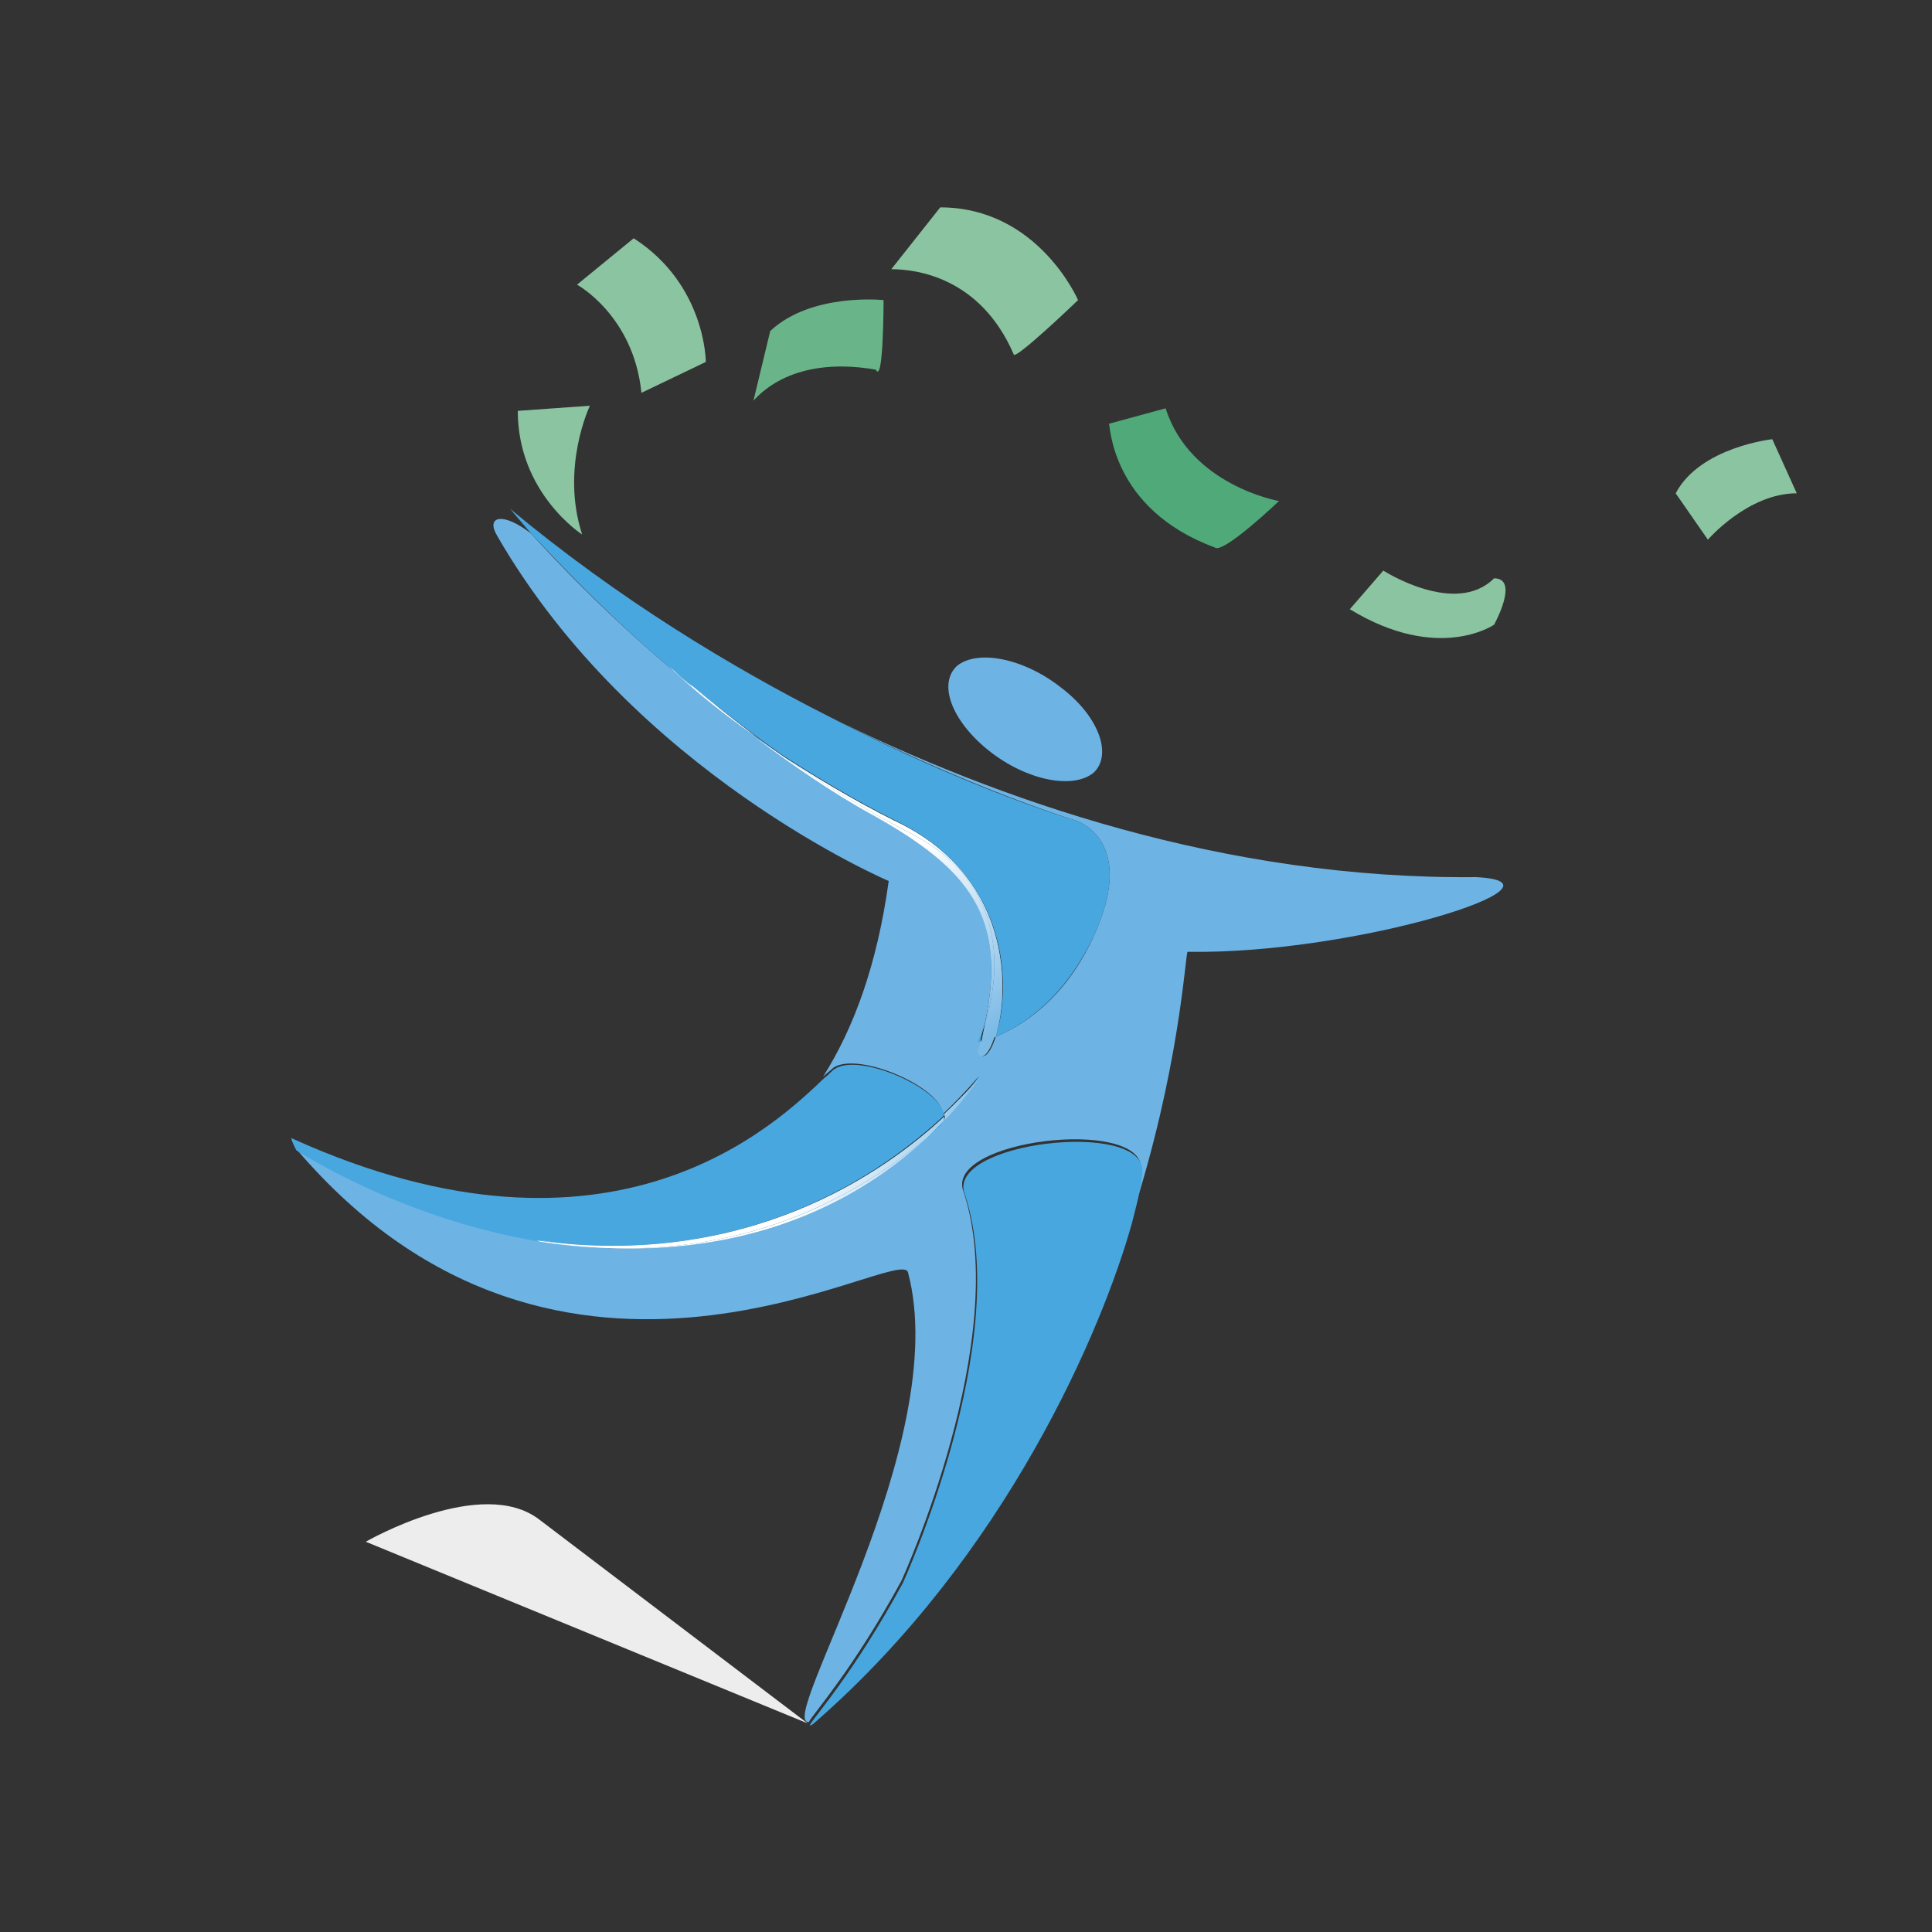 <svg xmlns="http://www.w3.org/2000/svg" viewBox="0 0 150 150"><rect x="0" y="0" width="150" height="150" fill="#333333" stroke="none"/><path fill="#6DB4E5" d="M114.6 68.1c-19.5.2-37.2-6-50.3-12.5 11 5.6 19.2 8.1 19.2 8.1s4.8 1.4 1.5 8.8c-2.3 5.2-5.8 7.2-7.7 8-.4 1.3-1 1.9-1.3 1.2.1-.3.1-.6.2-.9H76s.3-.6.5-1.5c1.7-8.1-1.2-11.9-8.7-16.1-3.2-1.8-6.4-4-9.1-6-3.2-2.3-5.3-4.2-6.4-5.1-5.1-4.3-9-8.4-11.1-10.7-2.2-1.7-3.5-1.3-2.6.2C49.2 60 69 68.4 69 68.4c-.9 6.5-2.7 11.4-5.1 15.2.3-.3.6-.5.8-.7 1.9-1.3 8.4 1.5 8.5 3.6 1.9-1.8 2.8-3 2.8-2.9-.9 1.2-1.9 2.3-2.8 3.4-.1.2-.2.3-.3.4-.3.3-.6.5-.9.8-12 11.3-27.7 8.6-30.1 8.1C31 94.6 23 89.2 23 89.2c20.7 24.3 47 7.2 47.5 9.6 3.5 13.2-10.3 35.1-7.7 34.9.2-.5 3.4-4 7.2-11 0 0 8.6-18.8 4.8-30.2-1.5-4 13.8-5.8 13.8-1.8 0 .7-.2 2.1-.8 4C91.6 83 92 74.3 92.2 73.9c13.2.2 30.6-5.4 22.4-5.8z"/><path fill="#6DB4E5" d="M53.8 53.4c1.2 1 2.9 2.4 4.9 3.9.6.4 1.2.9 1.9 1.3-2.4-1.7-4.7-3.5-6.8-5.2zM82.4 53.4c-2.9-2.3-6.5-3-8.1-1.7-1.5 1.4-.4 4.3 2.5 6.6s6.5 3 8.1 1.7c1.5-1.4.4-4.4-2.5-6.6z"/><path fill="#49A7E0" d="M41.6 96.3c16.4 2.3 27-5.3 31.7-9.7-.2-2.1-6.6-4.9-8.5-3.6-.2.1-.4.4-.8.7-3.6 3.4-16.3 16-41.3 4.7 0 0-.3-.3.3.9 0 0 8 5.3 18.9 7.1-.1-.1-.3-.1-.3-.1zM72.1 88.2c.3-.3.6-.5.9-.8.1-.1.2-.3.3-.4l-1.2 1.2zM74.9 92.7c3.8 11.4-4.8 30.2-4.8 30.2-3.8 7-6.9 10.4-7.2 11-.1.1.1.1.4-.2 14.8-12.9 22.3-30.5 24.6-38.8.5-1.9.8-3.3.8-4 0-4-15.3-2.2-13.8 1.8zM52.3 52.1l-.4-.4s.7.7 2 1.7c2.1 1.7 4.4 3.5 6.8 5.2 2.5 1.6 5.4 3.4 8.8 5.1 9.1 4.4 9 13.2 7.8 16.8 1.9-.8 5.3-2.8 7.7-8 3.3-7.4-1.5-8.8-1.5-8.8s-8.2-2.4-19.2-8.1c-7.5-3.8-16.3-9.1-24.7-16.1 0 0 .6.7 1.7 2 2.1 2.2 5.9 6.3 11 10.6z"/><path fill="#49A7E0" d="M75.9 80.9h.2l.3-1.5c-.2.9-.5 1.5-.5 1.5z"/><path fill="#6DB4E5" d="M52.3 52.1c1.1 1 3.2 2.9 6.4 5.1-2-1.5-3.7-2.9-4.9-3.9-.5-.3-1-.8-1.5-1.2z"/><linearGradient id="a" gradientUnits="userSpaceOnUse" x1="75.119" y1="81.403" x2="66.172" y2="69.204"><stop offset="0" stop-color="#7dbbe7"/><stop offset=".98" stop-color="#fffffe"/></linearGradient><path fill="url(#a)" d="M52.3 52.1c1.1 1 3.2 2.9 6.4 5.1-2-1.5-3.7-2.9-4.9-3.9-.5-.3-1-.8-1.5-1.2z"/><path fill="#6DB4E5" d="M75.9 81.7c.3.7.9.1 1.3-1.2-.5.2-.9.3-1.1.4 0 .2-.1.5-.2.8z"/><linearGradient id="b" gradientUnits="userSpaceOnUse" x1="76.225" y1="80.591" x2="67.278" y2="68.392"><stop offset="0" stop-color="#7dbbe7"/><stop offset=".98" stop-color="#fffffe"/></linearGradient><path fill="url(#b)" d="M75.9 81.7c.3.7.9.1 1.3-1.2-.5.2-.9.3-1.1.4 0 .2-.1.5-.2.8z"/><path fill="#6DB4E5" d="M70.3 64.5c-3.4-1.8-6.6-3.8-9.7-5.9-.7-.5-1.3-.9-1.9-1.3 2.7 2 5.8 4.2 9.1 6 7.5 4.2 10.4 7.9 8.7 16.1 1-3.3 2.2-10.9-6.2-14.9z"/><linearGradient id="c" gradientUnits="userSpaceOnUse" x1="78.674" y1="78.795" x2="69.727" y2="66.596"><stop offset="0" stop-color="#7dbbe7"/><stop offset=".98" stop-color="#fffffe"/></linearGradient><path fill="url(#c)" d="M70.3 64.5c-3.4-1.8-6.6-3.8-9.7-5.9-.7-.5-1.3-.9-1.9-1.3 2.7 2 5.8 4.2 9.1 6 7.5 4.2 10.4 7.9 8.7 16.1 1-3.3 2.2-10.9-6.2-14.9z"/><path fill="#49A7E0" d="M69.4 63.7c-3.4-1.7-6.3-3.5-8.8-5.1 3 2.1 6.3 4.1 9.7 5.9 8.4 4 7.2 11.7 6.2 14.9l-.3 1.5c.2-.1.6-.2 1.1-.4 1.1-3.6 1.3-12.5-7.9-16.8z"/><linearGradient id="d" gradientUnits="userSpaceOnUse" x1="78.737" y1="78.749" x2="69.791" y2="66.549"><stop offset="0" stop-color="#7dbbe7"/><stop offset=".98" stop-color="#fffffe"/></linearGradient><path fill="url(#d)" d="M69.4 63.7c-3.4-1.7-6.3-3.5-8.8-5.1 3 2.1 6.3 4.1 9.7 5.9 8.4 4 7.2 11.7 6.2 14.9l-.3 1.5c.2-.1.6-.2 1.1-.4 1.1-3.6 1.3-12.5-7.9-16.8z"/><path fill="#49A7E0" d="M51.9 51.7l.4.4c.5.4 1 .8 1.5 1.3-1.2-1.1-1.9-1.7-1.9-1.7z"/><linearGradient id="e" gradientUnits="userSpaceOnUse" x1="74.413" y1="81.92" x2="65.467" y2="69.721"><stop offset="0" stop-color="#7dbbe7"/><stop offset=".98" stop-color="#fffffe"/></linearGradient><path fill="url(#e)" d="M51.9 51.7l.4.4c.5.4 1 .8 1.5 1.3-1.2-1.1-1.9-1.7-1.9-1.7z"/><path fill="#6DB4E5" d="M42 96.3c2.5.5 18.1 3.2 30.1-8.1C62 96.8 51 97.8 42 96.3z"/><linearGradient id="f" gradientUnits="userSpaceOnUse" x1="69.817" y1="76.575" x2="57.235" y2="92.044"><stop offset="0" stop-color="#7dbbe7"/><stop offset=".98" stop-color="#fffffe"/></linearGradient><path fill="url(#f)" d="M42 96.3c2.5.5 18.1 3.2 30.1-8.1C62 96.8 51 97.8 42 96.3z"/><path fill="#6DB4E5" d="M73.3 87c1-1 1.9-2.1 2.8-3.4.1-.1-.9 1.1-2.8 2.9.1.2.1.4 0 .5z"/><linearGradient id="g" gradientUnits="userSpaceOnUse" x1="76.996" y1="82.413" x2="64.413" y2="97.882"><stop offset="0" stop-color="#7dbbe7"/><stop offset=".98" stop-color="#fffffe"/></linearGradient><path fill="url(#g)" d="M73.3 87c1-1 1.9-2.1 2.8-3.4.1-.1-.9 1.1-2.8 2.9.1.2.1.4 0 .5z"/><path fill="#49A7E0" d="M41.6 96.3s.1 0 .3.1c9 1.4 20 .4 30.1-8.1l1.2-1.2c.1-.1.1-.3.1-.4C68.7 91 58 98.6 41.6 96.3z"/><linearGradient id="h" gradientUnits="userSpaceOnUse" x1="69.764" y1="76.531" x2="57.182" y2="92.001"><stop offset="0" stop-color="#7dbbe7"/><stop offset=".98" stop-color="#fffffe"/></linearGradient><path fill="url(#h)" d="M41.6 96.3s.1 0 .3.1c9 1.4 20 .4 30.1-8.1l1.2-1.2c.1-.1.1-.3.1-.4C68.7 91 58 98.6 41.6 96.3z"/><path fill="#8BC4A1" d="M45.2 41.5c-1.7-5.2.6-10 .6-10l-5.6.4c0 6.4 5 9.6 5 9.6zM49.8 30.5l5-2.4s0-6-5.6-9.6l-4.4 3.6s4.4 2.4 5 8.4z"/><path fill="#6AB48A" d="M68 28.7c.6 1.2.6-5.4.6-5.4s-5.6-.6-8.8 2.4l-1.3 5.4c.1 0 2.6-3.6 9.5-2.4z"/><path fill="#8BC4A1" d="M78.7 27.5c0 .6 5-4.2 5-4.2s-3.1-7.2-10.7-7.2l-3.8 4.8c1.9 0 6.9.6 9.5 6.6z"/><path fill="#4FA979" d="M94.3 42.5c.6.6 5-3.6 5-3.6s-6.9-1.2-8.8-7.2l-4.4 1.2c.1 0 .1 6.6 8.2 9.6z"/><path fill="#8BC4A1" d="M116 44.9c-3 3-8.6-.6-8.6-.6l-2.6 3c6.9 4.2 11.2 1.2 11.2 1.2s2-3.6 0-3.6zM137.6 34.1s-5.6.6-7.5 4.2l2.5 3.6s3.1-3.6 6.9-3.6l-1.9-4.2z"/><path fill="#EDEDED" d="M28.4 119.7l34.3 14.1L41.9 118c-4.5-3.5-13.5 1.7-13.5 1.7z"/></svg>